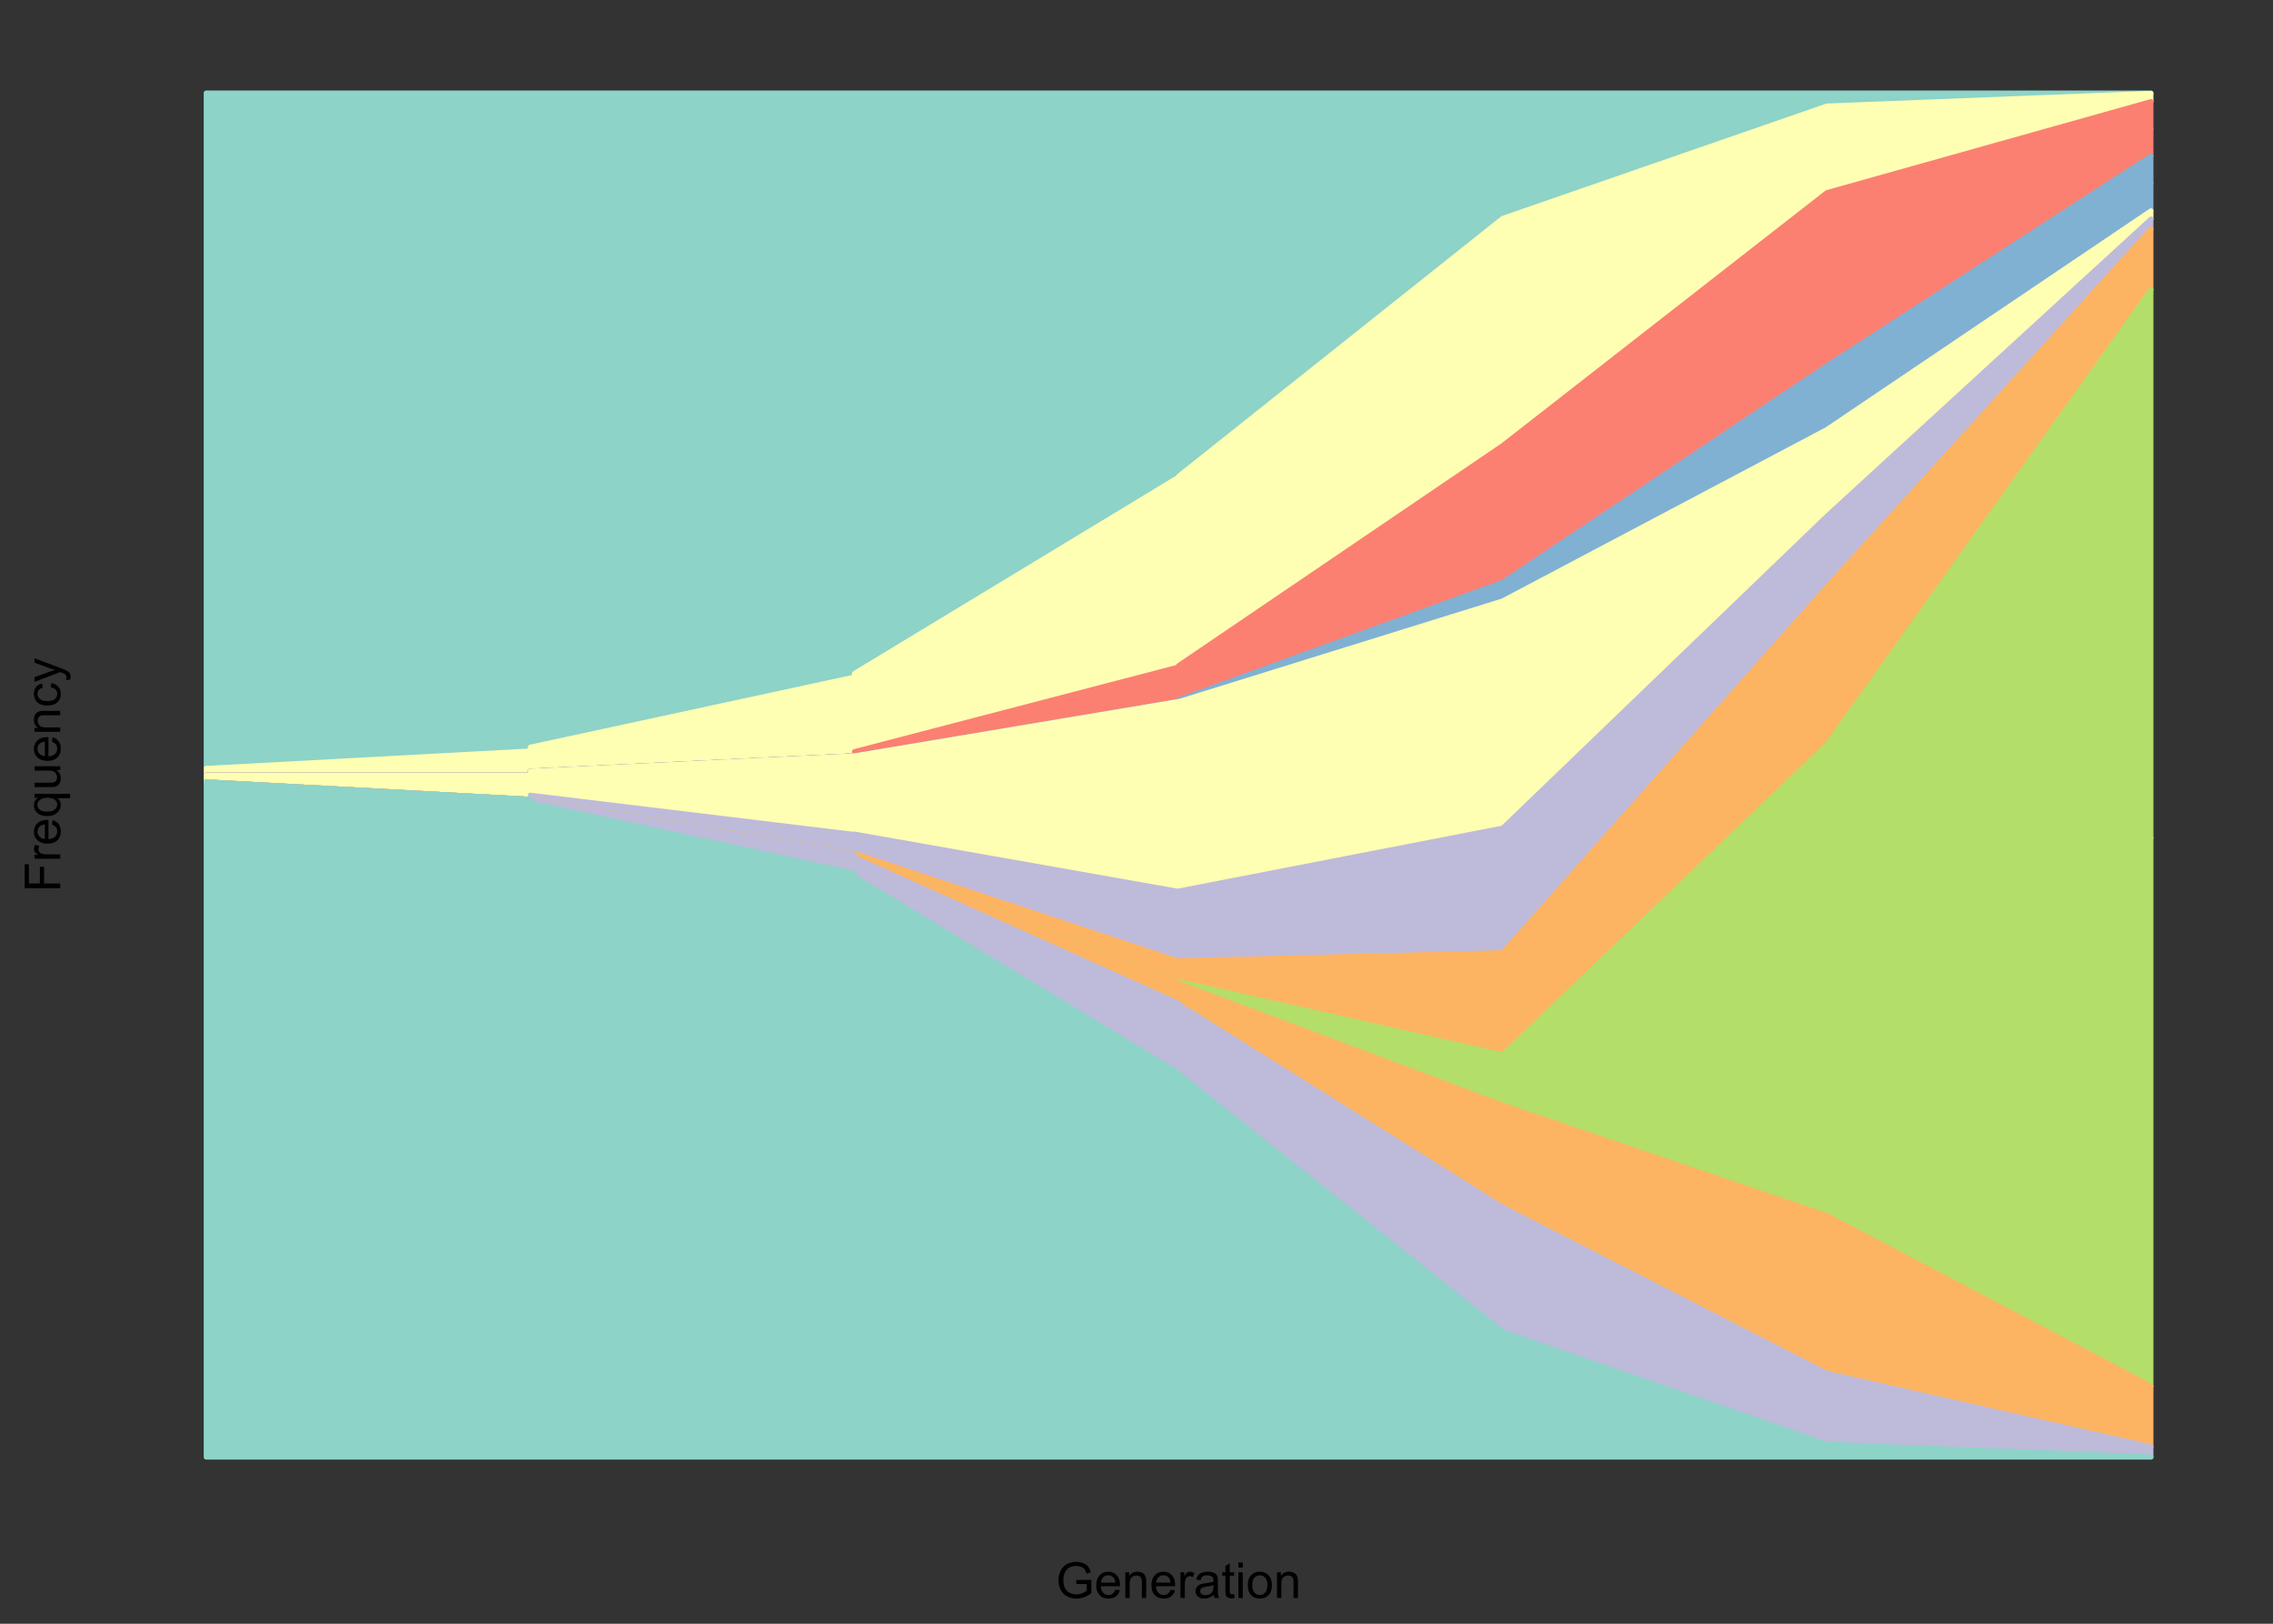 <?xml version="1.0" encoding="UTF-8"?>
<svg xmlns="http://www.w3.org/2000/svg" xmlns:xlink="http://www.w3.org/1999/xlink" width="504pt" height="360pt" viewBox="0 0 504 360" version="1.1">
<rect x="0" y="0" width="504" height="360" fill="#333333" stroke="none"/>
<defs>
<g>
<symbol overflow="visible" id="glyph0-0">
<path style="stroke:none;" d="M 4.531 -3.09 L 4.531 -4.012 L 7.867 -4.016 L 7.867 -1.094 C 7.355 -0.684 6.828 -0.379 6.285 -0.176 C 5.738 0.027 5.18 0.129 4.609 0.133 C 3.832 0.129 3.129 -0.035 2.5 -0.363 C 1.863 -0.691 1.387 -1.168 1.066 -1.797 C 0.746 -2.422 0.586 -3.121 0.586 -3.898 C 0.586 -4.66 0.746 -5.375 1.066 -6.043 C 1.387 -6.707 1.848 -7.203 2.449 -7.523 C 3.051 -7.844 3.742 -8.004 4.527 -8.008 C 5.094 -8.004 5.609 -7.91 6.07 -7.73 C 6.531 -7.543 6.891 -7.289 7.152 -6.961 C 7.414 -6.633 7.613 -6.203 7.75 -5.672 L 6.812 -5.414 C 6.691 -5.812 6.543 -6.125 6.367 -6.359 C 6.191 -6.586 5.941 -6.77 5.617 -6.91 C 5.289 -7.043 4.926 -7.113 4.531 -7.117 C 4.055 -7.113 3.645 -7.039 3.297 -6.898 C 2.949 -6.75 2.668 -6.559 2.457 -6.324 C 2.238 -6.086 2.074 -5.828 1.961 -5.547 C 1.758 -5.059 1.656 -4.531 1.66 -3.965 C 1.656 -3.258 1.777 -2.668 2.02 -2.199 C 2.258 -1.723 2.609 -1.375 3.074 -1.148 C 3.535 -0.918 4.027 -0.801 4.551 -0.805 C 5 -0.801 5.441 -0.891 5.871 -1.066 C 6.301 -1.238 6.625 -1.422 6.848 -1.621 L 6.848 -3.09 Z M 4.531 -3.09 "/>
</symbol>
<symbol overflow="visible" id="glyph0-1">
<path style="stroke:none;" d="M 4.629 -1.836 L 5.629 -1.715 C 5.469 -1.125 5.176 -0.672 4.75 -0.352 C 4.324 -0.031 3.781 0.129 3.121 0.129 C 2.281 0.129 1.617 -0.125 1.133 -0.641 C 0.641 -1.152 0.398 -1.875 0.402 -2.805 C 0.398 -3.762 0.645 -4.504 1.145 -5.035 C 1.637 -5.562 2.277 -5.828 3.066 -5.832 C 3.824 -5.828 4.449 -5.57 4.934 -5.051 C 5.418 -4.531 5.66 -3.801 5.66 -2.863 C 5.66 -2.805 5.656 -2.719 5.656 -2.605 L 1.402 -2.605 C 1.434 -1.977 1.613 -1.496 1.934 -1.164 C 2.25 -0.828 2.645 -0.66 3.125 -0.664 C 3.477 -0.66 3.781 -0.754 4.031 -0.945 C 4.281 -1.129 4.48 -1.426 4.629 -1.836 Z M 1.457 -3.398 L 4.641 -3.398 C 4.598 -3.879 4.473 -4.238 4.273 -4.48 C 3.961 -4.852 3.562 -5.039 3.078 -5.039 C 2.629 -5.039 2.258 -4.891 1.957 -4.594 C 1.652 -4.297 1.484 -3.898 1.457 -3.398 Z M 1.457 -3.398 "/>
</symbol>
<symbol overflow="visible" id="glyph0-2">
<path style="stroke:none;" d="M 0.727 0 L 0.727 -5.703 L 1.594 -5.703 L 1.594 -4.895 C 2.012 -5.516 2.617 -5.828 3.41 -5.832 C 3.754 -5.828 4.066 -5.766 4.355 -5.645 C 4.641 -5.52 4.859 -5.359 5.004 -5.16 C 5.145 -4.957 5.242 -4.719 5.305 -4.445 C 5.336 -4.266 5.355 -3.953 5.359 -3.508 L 5.359 0 L 4.395 0 L 4.395 -3.469 C 4.395 -3.863 4.355 -4.156 4.281 -4.352 C 4.203 -4.543 4.07 -4.699 3.879 -4.82 C 3.688 -4.934 3.461 -4.992 3.207 -4.996 C 2.793 -4.992 2.438 -4.859 2.141 -4.602 C 1.836 -4.336 1.688 -3.844 1.691 -3.117 L 1.691 0 Z M 0.727 0 "/>
</symbol>
<symbol overflow="visible" id="glyph0-3">
<path style="stroke:none;" d="M 0.715 0 L 0.715 -5.703 L 1.586 -5.703 L 1.586 -4.84 C 1.805 -5.242 2.008 -5.508 2.199 -5.637 C 2.383 -5.766 2.59 -5.828 2.82 -5.832 C 3.141 -5.828 3.473 -5.727 3.812 -5.523 L 3.48 -4.625 C 3.242 -4.762 3.004 -4.832 2.773 -4.836 C 2.555 -4.832 2.363 -4.77 2.199 -4.645 C 2.027 -4.516 1.91 -4.34 1.844 -4.113 C 1.73 -3.77 1.676 -3.391 1.68 -2.984 L 1.68 0 Z M 0.715 0 "/>
</symbol>
<symbol overflow="visible" id="glyph0-4">
<path style="stroke:none;" d="M 4.445 -0.703 C 4.086 -0.398 3.742 -0.184 3.414 -0.059 C 3.082 0.066 2.727 0.129 2.348 0.129 C 1.719 0.129 1.238 -0.023 0.902 -0.328 C 0.566 -0.633 0.398 -1.023 0.398 -1.504 C 0.398 -1.781 0.461 -2.035 0.586 -2.27 C 0.711 -2.496 0.875 -2.684 1.086 -2.824 C 1.289 -2.965 1.523 -3.07 1.781 -3.141 C 1.969 -3.191 2.254 -3.238 2.641 -3.289 C 3.418 -3.375 3.992 -3.488 4.367 -3.621 C 4.367 -3.754 4.371 -3.836 4.371 -3.871 C 4.371 -4.266 4.277 -4.543 4.098 -4.703 C 3.848 -4.918 3.48 -5.027 2.996 -5.031 C 2.539 -5.027 2.203 -4.949 1.988 -4.793 C 1.77 -4.633 1.609 -4.352 1.508 -3.949 L 0.562 -4.078 C 0.648 -4.48 0.789 -4.805 0.988 -5.055 C 1.184 -5.301 1.469 -5.492 1.844 -5.629 C 2.215 -5.762 2.645 -5.828 3.137 -5.832 C 3.621 -5.828 4.02 -5.773 4.324 -5.66 C 4.629 -5.543 4.852 -5.398 4.996 -5.227 C 5.137 -5.055 5.238 -4.836 5.297 -4.57 C 5.328 -4.406 5.344 -4.109 5.344 -3.68 L 5.344 -2.391 C 5.344 -1.492 5.363 -0.922 5.406 -0.684 C 5.445 -0.445 5.527 -0.219 5.648 0 L 4.641 0 C 4.539 -0.199 4.473 -0.434 4.445 -0.703 Z M 4.367 -2.863 C 4.012 -2.719 3.488 -2.598 2.789 -2.496 C 2.391 -2.438 2.105 -2.371 1.941 -2.301 C 1.773 -2.227 1.648 -2.121 1.562 -1.988 C 1.473 -1.848 1.43 -1.695 1.43 -1.531 C 1.43 -1.27 1.527 -1.055 1.723 -0.887 C 1.918 -0.711 2.203 -0.625 2.578 -0.629 C 2.949 -0.625 3.277 -0.707 3.57 -0.871 C 3.859 -1.031 4.074 -1.254 4.211 -1.543 C 4.312 -1.754 4.363 -2.078 4.367 -2.508 Z M 4.367 -2.863 "/>
</symbol>
<symbol overflow="visible" id="glyph0-5">
<path style="stroke:none;" d="M 2.836 -0.863 L 2.977 -0.012 C 2.703 0.043 2.457 0.07 2.246 0.074 C 1.891 0.07 1.621 0.02 1.43 -0.09 C 1.234 -0.199 1.098 -0.348 1.02 -0.527 C 0.941 -0.707 0.902 -1.086 0.902 -1.672 L 0.902 -4.953 L 0.195 -4.953 L 0.195 -5.703 L 0.902 -5.703 L 0.902 -7.117 L 1.863 -7.695 L 1.863 -5.703 L 2.836 -5.703 L 2.836 -4.953 L 1.863 -4.953 L 1.863 -1.617 C 1.863 -1.34 1.879 -1.16 1.914 -1.086 C 1.945 -1.004 2 -0.941 2.078 -0.898 C 2.152 -0.848 2.262 -0.824 2.41 -0.828 C 2.516 -0.824 2.66 -0.836 2.836 -0.863 Z M 2.836 -0.863 "/>
</symbol>
<symbol overflow="visible" id="glyph0-6">
<path style="stroke:none;" d="M 0.73 -6.762 L 0.73 -7.875 L 1.695 -7.875 L 1.695 -6.762 Z M 0.73 0 L 0.73 -5.703 L 1.695 -5.703 L 1.695 0 Z M 0.73 0 "/>
</symbol>
<symbol overflow="visible" id="glyph0-7">
<path style="stroke:none;" d="M 0.367 -2.852 C 0.363 -3.906 0.656 -4.688 1.246 -5.199 C 1.734 -5.617 2.332 -5.828 3.039 -5.832 C 3.82 -5.828 4.461 -5.574 4.961 -5.062 C 5.457 -4.547 5.707 -3.836 5.711 -2.934 C 5.707 -2.195 5.598 -1.617 5.379 -1.199 C 5.156 -0.777 4.832 -0.449 4.414 -0.219 C 3.992 0.016 3.535 0.129 3.039 0.129 C 2.238 0.129 1.594 -0.125 1.105 -0.637 C 0.609 -1.148 0.363 -1.887 0.367 -2.852 Z M 1.359 -2.852 C 1.359 -2.121 1.516 -1.574 1.836 -1.211 C 2.152 -0.844 2.555 -0.66 3.039 -0.664 C 3.516 -0.66 3.914 -0.844 4.234 -1.211 C 4.551 -1.574 4.711 -2.133 4.715 -2.883 C 4.711 -3.586 4.551 -4.117 4.234 -4.484 C 3.91 -4.844 3.512 -5.027 3.039 -5.031 C 2.555 -5.027 2.152 -4.848 1.836 -4.488 C 1.516 -4.129 1.359 -3.582 1.359 -2.852 Z M 1.359 -2.852 "/>
</symbol>
<symbol overflow="visible" id="glyph1-0">
<path style="stroke:none;" d="M 0 -0.902 L -7.875 -0.902 L -7.875 -6.215 L -6.945 -6.215 L -6.945 -1.945 L -4.508 -1.945 L -4.508 -5.641 L -3.578 -5.641 L -3.578 -1.945 L 0 -1.945 Z M 0 -0.902 "/>
</symbol>
<symbol overflow="visible" id="glyph1-1">
<path style="stroke:none;" d="M 0 -0.715 L -5.703 -0.715 L -5.703 -1.586 L -4.84 -1.586 C -5.242 -1.805 -5.508 -2.008 -5.637 -2.199 C -5.766 -2.383 -5.828 -2.59 -5.832 -2.82 C -5.828 -3.141 -5.727 -3.473 -5.523 -3.812 L -4.625 -3.48 C -4.762 -3.242 -4.832 -3.004 -4.836 -2.773 C -4.832 -2.555 -4.77 -2.363 -4.645 -2.199 C -4.516 -2.027 -4.34 -1.91 -4.113 -1.844 C -3.77 -1.73 -3.391 -1.676 -2.984 -1.68 L 0 -1.68 Z M 0 -0.715 "/>
</symbol>
<symbol overflow="visible" id="glyph1-2">
<path style="stroke:none;" d="M -1.836 -4.629 L -1.715 -5.629 C -1.125 -5.469 -0.672 -5.176 -0.352 -4.75 C -0.031 -4.324 0.129 -3.781 0.129 -3.121 C 0.129 -2.281 -0.125 -1.617 -0.641 -1.133 C -1.152 -0.641 -1.875 -0.398 -2.805 -0.402 C -3.762 -0.398 -4.504 -0.645 -5.035 -1.145 C -5.562 -1.637 -5.828 -2.277 -5.832 -3.066 C -5.828 -3.824 -5.57 -4.449 -5.051 -4.934 C -4.531 -5.418 -3.801 -5.66 -2.863 -5.66 C -2.805 -5.66 -2.719 -5.656 -2.605 -5.656 L -2.605 -1.402 C -1.977 -1.434 -1.496 -1.613 -1.164 -1.934 C -0.828 -2.25 -0.66 -2.645 -0.664 -3.125 C -0.66 -3.477 -0.754 -3.781 -0.941 -4.031 C -1.125 -4.281 -1.422 -4.48 -1.836 -4.629 Z M -3.398 -1.457 L -3.398 -4.641 C -3.879 -4.598 -4.238 -4.473 -4.48 -4.273 C -4.852 -3.961 -5.039 -3.562 -5.039 -3.078 C -5.039 -2.629 -4.891 -2.258 -4.594 -1.957 C -4.297 -1.652 -3.898 -1.484 -3.398 -1.457 Z M -3.398 -1.457 "/>
</symbol>
<symbol overflow="visible" id="glyph1-3">
<path style="stroke:none;" d="M 2.188 -4.359 L -0.605 -4.359 C -0.391 -4.211 -0.215 -4 -0.078 -3.73 C 0.062 -3.457 0.129 -3.168 0.129 -2.867 C 0.129 -2.188 -0.141 -1.605 -0.68 -1.117 C -1.219 -0.629 -1.961 -0.387 -2.906 -0.387 C -3.477 -0.387 -3.988 -0.484 -4.445 -0.684 C -4.898 -0.883 -5.242 -1.172 -5.48 -1.551 C -5.711 -1.926 -5.828 -2.34 -5.832 -2.793 C -5.828 -3.496 -5.531 -4.051 -4.941 -4.457 L -5.703 -4.457 L -5.703 -5.328 L 2.188 -5.328 Z M -2.867 -1.379 C -2.129 -1.375 -1.578 -1.531 -1.215 -1.84 C -0.844 -2.148 -0.66 -2.516 -0.664 -2.949 C -0.66 -3.355 -0.836 -3.711 -1.188 -4.012 C -1.535 -4.305 -2.066 -4.453 -2.781 -4.457 C -3.539 -4.453 -4.109 -4.297 -4.496 -3.988 C -4.875 -3.672 -5.066 -3.305 -5.07 -2.883 C -5.066 -2.465 -4.891 -2.109 -4.535 -1.816 C -4.176 -1.523 -3.617 -1.375 -2.867 -1.379 Z M -2.867 -1.379 "/>
</symbol>
<symbol overflow="visible" id="glyph1-4">
<path style="stroke:none;" d="M 0 -4.465 L -0.836 -4.465 C -0.191 -4.02 0.129 -3.414 0.129 -2.652 C 0.129 -2.312 0.066 -2 -0.062 -1.711 C -0.191 -1.418 -0.355 -1.199 -0.551 -1.059 C -0.746 -0.914 -0.984 -0.816 -1.266 -0.762 C -1.453 -0.723 -1.754 -0.703 -2.172 -0.703 L -5.703 -0.703 L -5.703 -1.672 L -2.539 -1.672 C -2.031 -1.668 -1.691 -1.688 -1.52 -1.73 C -1.262 -1.785 -1.062 -1.914 -0.918 -2.113 C -0.773 -2.309 -0.703 -2.555 -0.703 -2.848 C -0.703 -3.137 -0.777 -3.406 -0.926 -3.66 C -1.074 -3.914 -1.273 -4.094 -1.531 -4.199 C -1.785 -4.305 -2.16 -4.359 -2.648 -4.359 L -5.703 -4.359 L -5.703 -5.328 L 0 -5.328 Z M 0 -4.465 "/>
</symbol>
<symbol overflow="visible" id="glyph1-5">
<path style="stroke:none;" d="M 0 -0.727 L -5.703 -0.727 L -5.703 -1.594 L -4.895 -1.594 C -5.516 -2.012 -5.828 -2.617 -5.832 -3.41 C -5.828 -3.754 -5.766 -4.066 -5.645 -4.355 C -5.52 -4.641 -5.359 -4.859 -5.16 -5.004 C -4.957 -5.145 -4.719 -5.242 -4.445 -5.305 C -4.266 -5.336 -3.953 -5.355 -3.508 -5.359 L 0 -5.359 L 0 -4.395 L -3.469 -4.395 C -3.863 -4.395 -4.156 -4.355 -4.352 -4.281 C -4.543 -4.203 -4.699 -4.07 -4.82 -3.879 C -4.934 -3.688 -4.992 -3.461 -4.996 -3.207 C -4.992 -2.793 -4.859 -2.438 -4.602 -2.141 C -4.336 -1.836 -3.844 -1.688 -3.117 -1.691 L 0 -1.691 Z M 0 -0.727 "/>
</symbol>
<symbol overflow="visible" id="glyph1-6">
<path style="stroke:none;" d="M -2.09 -4.445 L -1.965 -5.398 C -1.309 -5.289 -0.797 -5.023 -0.426 -4.598 C -0.055 -4.168 0.129 -3.645 0.129 -3.023 C 0.129 -2.242 -0.125 -1.613 -0.637 -1.141 C -1.145 -0.664 -1.875 -0.426 -2.832 -0.43 C -3.441 -0.426 -3.98 -0.527 -4.445 -0.734 C -4.906 -0.938 -5.254 -1.25 -5.484 -1.668 C -5.715 -2.082 -5.828 -2.535 -5.832 -3.031 C -5.828 -3.645 -5.672 -4.152 -5.363 -4.547 C -5.047 -4.941 -4.602 -5.191 -4.027 -5.305 L -3.883 -4.367 C -4.262 -4.273 -4.551 -4.117 -4.746 -3.891 C -4.941 -3.664 -5.039 -3.387 -5.039 -3.066 C -5.039 -2.574 -4.863 -2.18 -4.516 -1.879 C -4.164 -1.57 -3.613 -1.418 -2.859 -1.422 C -2.09 -1.418 -1.531 -1.566 -1.184 -1.863 C -0.836 -2.156 -0.66 -2.539 -0.664 -3.012 C -0.66 -3.391 -0.777 -3.707 -1.012 -3.961 C -1.242 -4.215 -1.602 -4.375 -2.09 -4.445 Z M -2.09 -4.445 "/>
</symbol>
<symbol overflow="visible" id="glyph1-7">
<path style="stroke:none;" d="M 2.195 -0.684 L 1.289 -0.574 C 1.344 -0.785 1.371 -0.969 1.375 -1.129 C 1.371 -1.34 1.336 -1.512 1.266 -1.641 C 1.195 -1.77 1.094 -1.875 0.969 -1.961 C 0.867 -2.02 0.629 -2.117 0.246 -2.258 C 0.191 -2.27 0.113 -2.301 0.012 -2.344 L -5.703 -0.176 L -5.703 -1.219 L -2.402 -2.406 C -1.98 -2.559 -1.539 -2.695 -1.078 -2.82 C -1.523 -2.926 -1.957 -3.059 -2.379 -3.219 L -5.703 -4.438 L -5.703 -5.402 L 0.098 -3.234 C 0.719 -3 1.148 -2.816 1.391 -2.691 C 1.707 -2.516 1.941 -2.32 2.094 -2.098 C 2.238 -1.875 2.312 -1.609 2.316 -1.305 C 2.312 -1.117 2.273 -0.91 2.195 -0.684 Z M 2.195 -0.684 "/>
</symbol>
</g>
<clipPath id="clip1">
  <path d="M 24.141 5.48 L 499.52 5.48 L 499.52 339.199 L 24.141 339.199 Z M 24.141 5.48 "/>
</clipPath>
</defs>
<g id="surface96">
<g clip-path="url(#clip1)" clip-rule="nonzero">
<path style="fill-rule:nonzero;fill:rgb(55.294%,82.745%,78.039%);fill-opacity:1;stroke-width:1.067;stroke-linecap:round;stroke-linejoin:round;stroke:rgb(55.294%,82.745%,78.039%);stroke-opacity:1;stroke-miterlimit:10;" d="M 45.703 20.602 L 476.957 20.602 L 476.957 20.68 L 405.082 23.488 L 333.207 48.391 L 261.332 105.578 L 261.289 105.793 L 189.453 149.293 L 189.41 150.105 L 117.578 165.637 L 117.535 166.488 L 45.703 170.344 Z M 45.703 20.602 "/>
<path style="fill-rule:nonzero;fill:rgb(100%,100%,70.196%);fill-opacity:1;stroke-width:1.067;stroke-linecap:round;stroke-linejoin:round;stroke:rgb(100%,100%,70.196%);stroke-opacity:1;stroke-miterlimit:10;" d="M 45.703 170.344 L 117.535 166.488 L 117.578 165.637 L 189.41 150.105 L 189.453 149.293 L 261.289 105.793 L 261.332 105.578 L 333.207 48.391 L 405.082 23.488 L 476.957 20.68 L 476.957 22.5 L 405.082 42.688 L 333.207 98.758 L 261.332 147.559 L 261.289 147.875 L 189.453 166.621 L 189.41 167.539 L 117.578 170.961 L 117.535 171.84 L 45.703 171.84 Z M 45.703 170.344 "/>
<path style="fill-rule:nonzero;fill:rgb(98.431%,50.196%,44.706%);fill-opacity:1;stroke-width:1.067;stroke-linecap:round;stroke-linejoin:round;stroke:rgb(98.431%,50.196%,44.706%);stroke-opacity:1;stroke-miterlimit:10;" d="M 45.703 171.84 L 117.535 171.84 L 117.578 170.961 L 189.41 167.539 L 189.453 166.621 L 261.289 147.875 L 261.332 147.559 L 333.207 98.758 L 405.082 42.688 L 476.957 22.5 L 476.957 28.551 L 405.082 61.887 L 333.207 113.93 L 261.332 151.367 L 261.289 151.695 L 189.453 167.094 L 189.41 167.539 L 117.578 170.961 L 117.535 171.84 Z M 45.703 171.84 "/>
<path style="fill-rule:nonzero;fill:rgb(98.431%,50.196%,44.706%);fill-opacity:1;stroke-width:1.067;stroke-linecap:round;stroke-linejoin:round;stroke:rgb(98.431%,50.196%,44.706%);stroke-opacity:1;stroke-miterlimit:10;" d="M 45.703 171.84 L 117.535 171.84 L 117.578 170.961 L 189.41 167.539 L 189.453 167.094 L 261.289 151.695 L 261.332 151.367 L 333.207 113.93 L 405.082 61.887 L 476.957 28.551 L 476.957 34.602 L 405.082 81.086 L 333.207 129.102 L 261.332 155.172 L 261.289 155.512 L 189.453 167.566 L 189.41 167.539 L 117.578 170.961 L 117.535 171.84 Z M 45.703 171.84 "/>
<path style="fill-rule:nonzero;fill:rgb(50.196%,69.412%,82.745%);fill-opacity:1;stroke-width:1.067;stroke-linecap:round;stroke-linejoin:round;stroke:rgb(50.196%,69.412%,82.745%);stroke-opacity:1;stroke-miterlimit:10;" d="M 45.703 171.84 L 117.535 171.84 L 117.578 170.961 L 189.41 167.539 L 189.453 167.566 L 261.289 155.512 L 261.332 155.172 L 333.207 129.102 L 405.082 81.086 L 476.957 34.602 L 476.957 40.652 L 405.082 88.148 L 333.207 131.152 L 261.332 155.363 L 261.289 155.512 L 189.453 167.566 L 189.41 167.539 L 117.578 170.961 L 117.535 171.84 Z M 45.703 171.84 "/>
<path style="fill-rule:nonzero;fill:rgb(50.196%,69.412%,82.745%);fill-opacity:1;stroke-width:1.067;stroke-linecap:round;stroke-linejoin:round;stroke:rgb(50.196%,69.412%,82.745%);stroke-opacity:1;stroke-miterlimit:10;" d="M 45.703 171.84 L 117.535 171.84 L 117.578 170.961 L 189.41 167.539 L 189.453 167.566 L 261.289 155.512 L 261.332 155.363 L 333.207 131.152 L 405.082 88.148 L 476.957 40.652 L 476.957 46.707 L 405.082 95.211 L 333.207 133.207 L 261.332 155.555 L 261.289 155.512 L 189.453 167.566 L 189.41 167.539 L 117.578 170.961 L 117.535 171.84 Z M 45.703 171.84 "/>
<path style="fill-rule:nonzero;fill:rgb(100%,100%,70.196%);fill-opacity:1;stroke-width:1.067;stroke-linecap:round;stroke-linejoin:round;stroke:rgb(100%,100%,70.196%);stroke-opacity:1;stroke-miterlimit:10;" d="M 45.703 171.84 L 117.535 171.84 L 117.578 170.961 L 189.41 167.539 L 189.453 167.566 L 261.289 155.512 L 261.332 155.555 L 333.207 133.207 L 405.082 95.211 L 476.957 46.707 L 476.957 48.527 L 405.082 114.41 L 333.207 183.574 L 261.332 197.531 L 261.289 197.598 L 189.453 184.895 L 189.41 184.977 L 117.578 176.281 L 117.535 177.191 L 45.703 173.336 Z M 45.703 171.84 "/>
<path style="fill-rule:nonzero;fill:rgb(74.51%,72.941%,85.49%);fill-opacity:1;stroke-width:1.067;stroke-linecap:round;stroke-linejoin:round;stroke:rgb(74.51%,72.941%,85.49%);stroke-opacity:1;stroke-miterlimit:10;" d="M 45.703 173.336 L 117.535 177.191 L 117.578 176.281 L 189.41 184.977 L 189.453 184.895 L 261.289 197.598 L 261.332 197.531 L 333.207 183.574 L 405.082 114.41 L 476.957 48.527 L 476.957 50.754 L 405.082 130.129 L 333.207 211.219 L 261.332 212.977 L 261.289 213.078 L 189.453 189.164 L 189.41 189.273 L 117.578 177.16 L 117.535 177.191 Z M 45.703 173.336 "/>
<path style="fill-rule:nonzero;fill:rgb(99.216%,70.588%,38.431%);fill-opacity:1;stroke-width:1.067;stroke-linecap:round;stroke-linejoin:round;stroke:rgb(99.216%,70.588%,38.431%);stroke-opacity:1;stroke-miterlimit:10;" d="M 45.703 173.336 L 117.535 177.191 L 117.578 177.16 L 189.41 189.273 L 189.453 189.164 L 261.289 213.078 L 261.332 212.977 L 333.207 211.219 L 405.082 130.129 L 476.957 50.754 L 476.957 64.223 L 405.082 165.113 L 333.207 233.852 L 261.332 217.629 L 261.289 217.742 L 189.453 189.641 L 189.41 189.273 L 117.578 177.16 L 117.535 177.191 Z M 45.703 173.336 "/>
<path style="fill-rule:nonzero;fill:rgb(70.196%,87.059%,41.176%);fill-opacity:1;stroke-width:1.067;stroke-linecap:round;stroke-linejoin:round;stroke:rgb(70.196%,87.059%,41.176%);stroke-opacity:1;stroke-miterlimit:10;" d="M 45.703 173.336 L 117.535 177.191 L 117.578 177.16 L 189.41 189.273 L 189.453 189.641 L 261.289 217.742 L 261.332 217.629 L 333.207 233.852 L 405.082 165.113 L 476.957 64.223 L 476.957 185.766 L 405.082 217.301 L 333.207 239.434 L 261.332 217.816 L 261.289 217.742 L 189.453 189.641 L 189.41 189.273 L 117.578 177.16 L 117.535 177.191 Z M 45.703 173.336 "/>
<path style="fill-rule:nonzero;fill:rgb(70.196%,87.059%,41.176%);fill-opacity:1;stroke-width:1.067;stroke-linecap:round;stroke-linejoin:round;stroke:rgb(70.196%,87.059%,41.176%);stroke-opacity:1;stroke-miterlimit:10;" d="M 45.703 173.336 L 117.535 177.191 L 117.578 177.16 L 189.41 189.273 L 189.453 189.641 L 261.289 217.742 L 261.332 217.816 L 333.207 239.434 L 405.082 217.301 L 476.957 185.766 L 476.957 307.309 L 405.082 269.488 L 333.207 245.016 L 261.332 218.008 L 261.289 217.742 L 189.453 189.641 L 189.41 189.273 L 117.578 177.16 L 117.535 177.191 Z M 45.703 173.336 "/>
<path style="fill-rule:nonzero;fill:rgb(99.216%,70.588%,38.431%);fill-opacity:1;stroke-width:1.067;stroke-linecap:round;stroke-linejoin:round;stroke:rgb(99.216%,70.588%,38.431%);stroke-opacity:1;stroke-miterlimit:10;" d="M 45.703 173.336 L 117.535 177.191 L 117.578 177.16 L 189.41 189.273 L 189.453 189.641 L 261.289 217.742 L 261.332 218.008 L 333.207 245.016 L 405.082 269.488 L 476.957 307.309 L 476.957 320.773 L 405.082 304.469 L 333.207 267.645 L 261.332 222.656 L 261.289 222.406 L 189.453 190.113 L 189.41 189.273 L 117.578 177.16 L 117.535 177.191 Z M 45.703 173.336 "/>
<path style="fill-rule:nonzero;fill:rgb(74.51%,72.941%,85.49%);fill-opacity:1;stroke-width:1.067;stroke-linecap:round;stroke-linejoin:round;stroke:rgb(74.51%,72.941%,85.49%);stroke-opacity:1;stroke-miterlimit:10;" d="M 45.703 173.336 L 117.535 177.191 L 117.578 177.16 L 189.41 189.273 L 189.453 190.113 L 261.289 222.406 L 261.332 222.656 L 333.207 267.645 L 405.082 304.469 L 476.957 320.773 L 476.957 323 L 405.082 320.188 L 333.207 295.289 L 261.332 238.102 L 261.289 237.887 L 189.453 194.387 L 189.41 193.574 L 117.578 178.039 L 117.535 177.191 Z M 45.703 173.336 "/>
<path style="fill-rule:nonzero;fill:rgb(55.294%,82.745%,78.039%);fill-opacity:1;stroke-width:1.067;stroke-linecap:round;stroke-linejoin:round;stroke:rgb(55.294%,82.745%,78.039%);stroke-opacity:1;stroke-miterlimit:10;" d="M 45.703 173.336 L 117.535 177.191 L 117.578 178.039 L 189.41 193.574 L 189.453 194.387 L 261.289 237.887 L 261.332 238.102 L 333.207 295.289 L 405.082 320.188 L 476.957 323 L 476.957 323.074 L 45.703 323.074 Z M 45.703 173.336 "/>
</g>
<g style="fill:rgb(0%,0%,0%);fill-opacity:1;">
  <use xlink:href="#glyph0-0" x="234.121" y="354.293"/>
  <use xlink:href="#glyph0-1" x="242.677" y="354.293"/>
  <use xlink:href="#glyph0-2" x="248.795" y="354.293"/>
  <use xlink:href="#glyph0-1" x="254.913" y="354.293"/>
  <use xlink:href="#glyph0-3" x="261.03" y="354.293"/>
  <use xlink:href="#glyph0-4" x="264.693" y="354.293"/>
  <use xlink:href="#glyph0-5" x="270.811" y="354.293"/>
  <use xlink:href="#glyph0-6" x="273.867" y="354.293"/>
  <use xlink:href="#glyph0-7" x="276.311" y="354.293"/>
  <use xlink:href="#glyph0-2" x="282.429" y="354.293"/>
</g>
<g style="fill:rgb(0%,0%,0%);fill-opacity:1;">
  <use xlink:href="#glyph1-0" x="13.352" y="197.824"/>
  <use xlink:href="#glyph1-1" x="13.352" y="191.105"/>
  <use xlink:href="#glyph1-2" x="13.352" y="187.442"/>
  <use xlink:href="#glyph1-3" x="13.352" y="181.324"/>
  <use xlink:href="#glyph1-4" x="13.352" y="175.207"/>
  <use xlink:href="#glyph1-2" x="13.352" y="169.089"/>
  <use xlink:href="#glyph1-5" x="13.352" y="162.971"/>
  <use xlink:href="#glyph1-6" x="13.352" y="156.854"/>
  <use xlink:href="#glyph1-7" x="13.352" y="151.354"/>
</g>
</g>
</svg>
